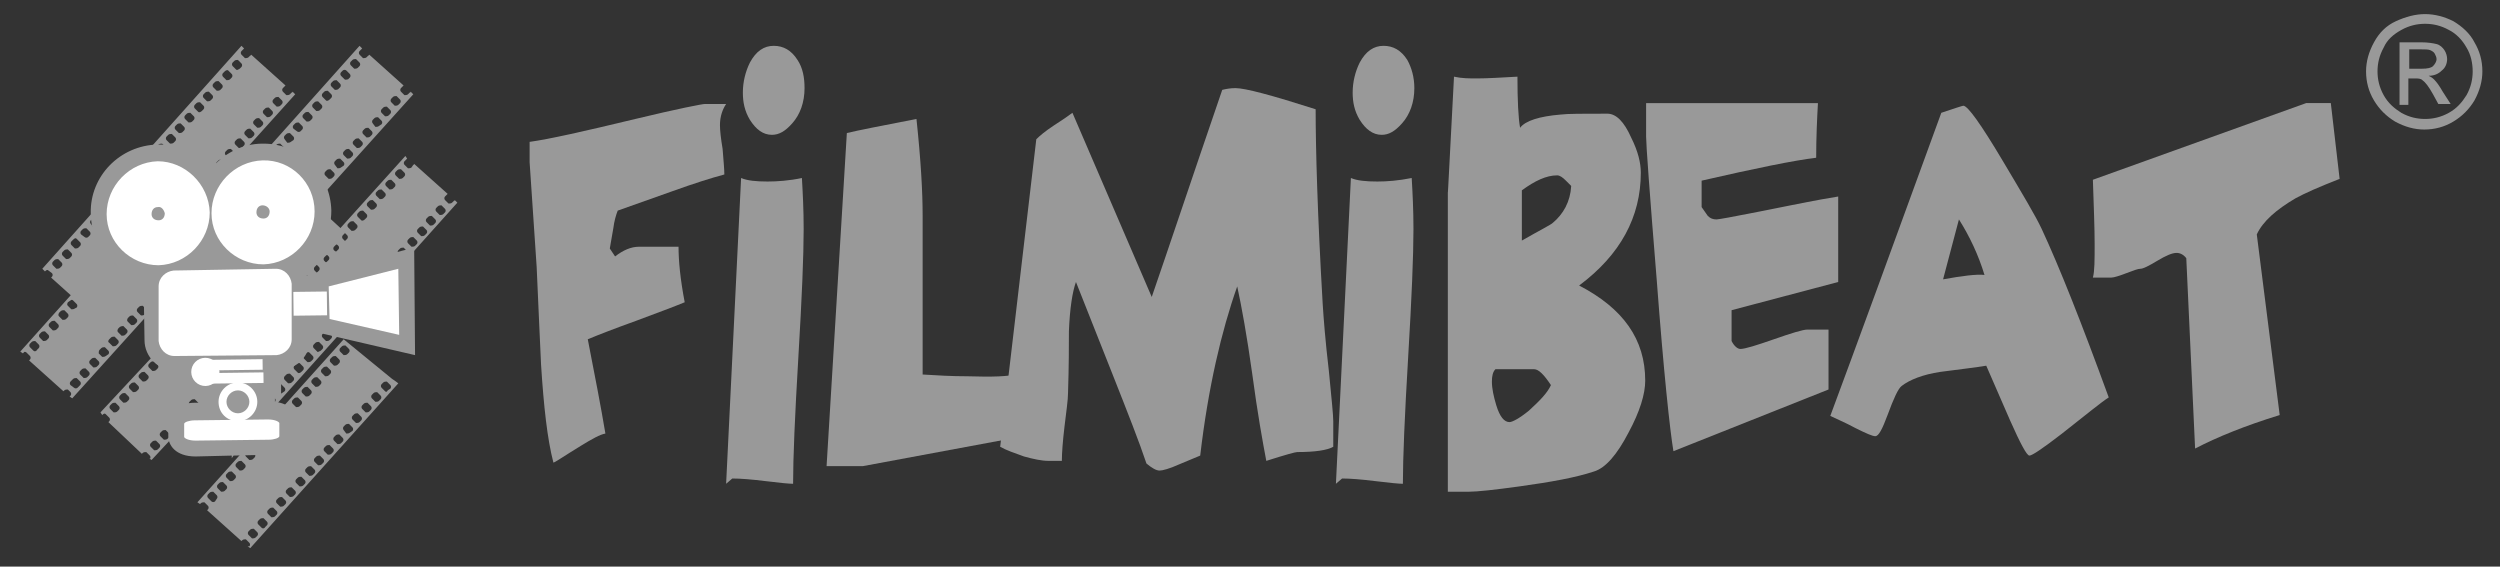 <?xml version="1.0" encoding="utf-8"?>
<!-- Generator: Adobe Illustrator 19.2.1, SVG Export Plug-In . SVG Version: 6.00 Build 0)  -->
<svg version="1.1" id="Layer_1" xmlns="http://www.w3.org/2000/svg" xmlns:xlink="http://www.w3.org/1999/xlink" x="0px" y="0px"
	 viewBox="0 0 283.7 64.3" style="enable-background:new 0 0 283.7 64.3;" preserveAspectRatio="xMinYMid meet" xml:space="preserve">
<rect x="0" y="0" width="283.7" height="64.3" fill="#333333" stroke="none"/>
<style type="text/css">
	.st0{fill:#999999;}
	.st1{fill:#FFFFFF;}
</style>
<path class="st0" d="M23.6,43.1L23.6,43.1c0.2-0.2,0.3-0.2,0.4-0.1l0.4,0.4c0.1,0.1,0.1,0.3,0,0.4l-0.1,0.1l3.9,3.5l0.1-0.1
	c0.1-0.1,0.3-0.1,0.4-0.1l0.4,0.4c0.1,0.1,0.1,0.3,0,0.4L29,48l0.3,0.2L51.9,23l-0.3-0.3c0,0,0,0.1-0.1,0.1l-0.2,0.2
	c-0.1,0.1-0.3,0.1-0.4,0.1l-0.4-0.4c-0.1-0.1-0.1-0.3,0-0.4l0.2-0.2c0,0,0.1-0.1,0.1-0.1L47,18.6c0,0,0,0.1-0.1,0.1L46.7,19
	c-0.1,0.1-0.3,0.1-0.4,0.1l-0.4-0.4c-0.1-0.1-0.1-0.3,0-0.4l0.2-0.2c0,0,0.1-0.1,0.1-0.1L46,17.7L23.3,42.9L23.6,43.1z M44.9,19.9
	c-0.1-0.1-0.1-0.3,0-0.4l0.2-0.2c0.1-0.1,0.3-0.1,0.4-0.1l0.4,0.4c0.1,0.1,0.1,0.3,0,0.4l-0.2,0.2c-0.1,0.1-0.3,0.1-0.4,0.1
	L44.9,19.9z M49.5,24c-0.1-0.1-0.1-0.3,0-0.4l0.2-0.2c0.1-0.1,0.3-0.1,0.4-0.1l0.4,0.4c0.1,0.1,0.1,0.3,0,0.4l-0.2,0.2
	c-0.1,0.1-0.3,0.1-0.4,0.1L49.5,24z M43.8,21.1c-0.1-0.1-0.1-0.3,0-0.4l0.2-0.2c0.1-0.1,0.3-0.1,0.4-0.1l0.4,0.4
	c0.1,0.1,0.1,0.3,0,0.4l-0.2,0.2c-0.1,0.1-0.3,0.1-0.4,0.1L43.8,21.1z M48.4,25.2c-0.1-0.1-0.1-0.3,0-0.4l0.2-0.2
	c0.1-0.1,0.3-0.1,0.4-0.1l0.4,0.4c0.1,0.1,0.1,0.3,0,0.4l-0.2,0.2c-0.1,0.1-0.3,0.1-0.4,0.1L48.4,25.2z M42.7,22.2
	c-0.1-0.1-0.1-0.3,0-0.4l0.2-0.2c0.1-0.1,0.3-0.1,0.4-0.1l0.4,0.4c0.1,0.1,0.1,0.3,0,0.4l-0.2,0.2c-0.1,0.1-0.3,0.1-0.4,0.1
	L42.7,22.2z M47.4,26.4c-0.1-0.1-0.1-0.3,0-0.4l0.2-0.2c0.1-0.1,0.3-0.1,0.4-0.1l0.4,0.4c0.1,0.1,0.1,0.3,0,0.4l-0.2,0.2
	c-0.1,0.1-0.3,0.1-0.4,0.1L47.4,26.4z M41.7,23.4c-0.1-0.1-0.1-0.3,0-0.4l0.2-0.2c0.1-0.1,0.3-0.1,0.4-0.1l0.4,0.4
	c0.1,0.1,0.1,0.3,0,0.4l-0.2,0.2c-0.1,0.1-0.3,0.1-0.4,0.1L41.7,23.4z M46.3,27.6c-0.1-0.1-0.1-0.3,0-0.4l0.2-0.2
	c0.1-0.1,0.3-0.1,0.4-0.1l0.4,0.4c0.1,0.1,0.1,0.3,0,0.4l-0.2,0.2c-0.1,0.1-0.3,0.1-0.4,0.1L46.3,27.6z M40.6,24.6
	c-0.1-0.1-0.1-0.3,0-0.4l0.2-0.2c0.1-0.1,0.3-0.1,0.4-0.1l0.4,0.4c0.1,0.1,0.1,0.3,0,0.4l-0.2,0.2c-0.1,0.1-0.3,0.2-0.4,0.1
	L40.6,24.6z M45.2,28.8c-0.1-0.1-0.1-0.3,0-0.4l0.2-0.2c0.1-0.1,0.3-0.1,0.4-0.1l0.4,0.4c0.1,0.1,0.1,0.3,0,0.4L46,29.1
	c-0.1,0.1-0.3,0.1-0.4,0.1L45.2,28.8z M39.5,25.8c-0.1-0.1-0.1-0.3,0-0.4l0.2-0.2c0.1-0.1,0.3-0.1,0.4-0.1l0.4,0.4
	c0.1,0.1,0.1,0.3,0,0.4l-0.2,0.2c-0.1,0.1-0.3,0.1-0.4,0.1L39.5,25.8z M44.1,30c-0.1-0.1-0.1-0.3,0-0.4l0.2-0.2
	c0.1-0.1,0.3-0.1,0.4-0.1l0.4,0.4c0.1,0.1,0.1,0.3,0,0.4l-0.2,0.2c-0.1,0.1-0.3,0.1-0.4,0.1L44.1,30z M38.4,27
	c-0.1-0.1-0.1-0.3,0-0.4l0.2-0.2c0.1-0.1,0.3-0.1,0.4-0.1l0.4,0.4c0.1,0.1,0.1,0.3,0,0.4l-0.2,0.2c-0.1,0.1-0.3,0.1-0.4,0.1L38.4,27
	z M43.1,31.2c-0.1-0.1-0.1-0.3,0-0.4l0.2-0.2c0.1-0.1,0.3-0.1,0.4-0.1l0.4,0.4c0.1,0.1,0.1,0.3,0,0.4l-0.2,0.2
	c-0.1,0.1-0.3,0.1-0.4,0.1L43.1,31.2z M37.4,28.2c-0.1-0.1-0.1-0.3,0-0.4l0.2-0.2c0.1-0.1,0.3-0.1,0.4-0.1l0.4,0.4
	c0.1,0.1,0.1,0.3,0,0.4l-0.2,0.2c-0.1,0.1-0.3,0.1-0.4,0.1L37.4,28.2z M42,32.4c-0.1-0.1-0.1-0.3,0-0.4l0.2-0.2
	c0.1-0.1,0.3-0.1,0.4-0.1l0.4,0.4c0.1,0.1,0.1,0.3,0,0.4l-0.2,0.2c-0.1,0.1-0.3,0.1-0.4,0.1L42,32.4z M36.3,29.4
	c-0.1-0.1-0.1-0.3,0-0.4l0.2-0.2c0.1-0.1,0.3-0.1,0.4-0.1l0.4,0.4c0.1,0.1,0.1,0.3,0,0.4l-0.2,0.2c-0.1,0.1-0.3,0.1-0.4,0.1
	L36.3,29.4z M40.9,33.6c-0.1-0.1-0.1-0.3,0-0.4l0.2-0.2c0.1-0.1,0.3-0.1,0.4-0.1l0.4,0.4c0.1,0.1,0.1,0.3,0,0.4l-0.2,0.2
	c-0.1,0.1-0.3,0.1-0.4,0.1L40.9,33.6z M35.2,30.6c-0.1-0.1-0.1-0.3,0-0.4l0.2-0.2c0.1-0.1,0.3-0.1,0.4-0.1l0.4,0.4
	c0.1,0.1,0.1,0.3,0,0.4L36,30.9c-0.1,0.1-0.3,0.1-0.4,0.1L35.2,30.6z M39.8,34.8c-0.1-0.1-0.1-0.3,0-0.4l0.2-0.2
	c0.1-0.1,0.3-0.1,0.4-0.1l0.4,0.4c0.1,0.1,0.1,0.3,0,0.4l-0.2,0.2c-0.1,0.1-0.3,0.1-0.4,0.1L39.8,34.8z M34.1,31.8
	c-0.1-0.1-0.1-0.3,0-0.4l0.2-0.2c0.1-0.1,0.3-0.1,0.4-0.1l0.4,0.4c0.1,0.1,0.1,0.3,0,0.4l-0.2,0.2c-0.1,0.1-0.3,0.1-0.4,0.1
	L34.1,31.8z M38.8,35.9c-0.1-0.1-0.1-0.3,0-0.4l0.2-0.2c0.1-0.1,0.3-0.1,0.4-0.1l0.4,0.4c0.1,0.1,0.1,0.3,0,0.4l-0.2,0.2
	c-0.1,0.1-0.3,0.1-0.4,0.1L38.8,35.9z M33.1,33c-0.1-0.1-0.1-0.3,0-0.4l0.2-0.2c0.1-0.1,0.3-0.1,0.4-0.1l0.4,0.4
	c0.1,0.1,0.1,0.3,0,0.4l-0.2,0.2c-0.1,0.1-0.3,0.1-0.4,0.1L33.1,33z M37.7,37.1c-0.1-0.1-0.1-0.3,0-0.4l0.2-0.2
	c0.1-0.1,0.3-0.1,0.4-0.1l0.4,0.4c0.1,0.1,0.1,0.3,0,0.4l-0.2,0.2c-0.1,0.1-0.3,0.1-0.4,0.1L37.7,37.1z M32,34.2
	c-0.1-0.1-0.1-0.3,0-0.4l0.2-0.2c0.1-0.1,0.3-0.1,0.4-0.1l0.4,0.4c0.1,0.1,0.1,0.3,0,0.4l-0.2,0.2c-0.1,0.1-0.3,0.1-0.4,0.1L32,34.2
	z M36.6,38.3c-0.1-0.1-0.1-0.3,0-0.4l0.2-0.2c0.1-0.1,0.3-0.1,0.4-0.1l0.4,0.4c0.1,0.1,0.1,0.3,0,0.4l-0.2,0.2
	c-0.1,0.1-0.3,0.1-0.4,0.1L36.6,38.3z M30.9,35.3c-0.1-0.1-0.1-0.3,0-0.4l0.2-0.2c0.1-0.1,0.3-0.1,0.4-0.1l0.4,0.4
	c0.1,0.1,0.1,0.3,0,0.4l-0.2,0.2c-0.1,0.1-0.3,0.1-0.4,0.1L30.9,35.3z M35.6,39.5c-0.1-0.1-0.1-0.3,0-0.4l0.2-0.2
	c0.1-0.1,0.3-0.1,0.4-0.1l0.4,0.4c0.1,0.1,0.1,0.3,0,0.4l-0.2,0.2C36.2,39.9,36,40,36,39.9L35.6,39.5z M29.9,36.5
	c-0.1-0.1-0.1-0.3,0-0.4l0.2-0.2c0.1-0.1,0.3-0.1,0.4-0.1l0.4,0.4c0.1,0.1,0.1,0.3,0,0.4l-0.2,0.2c-0.1,0.1-0.3,0.1-0.4,0.1
	L29.9,36.5z M34.5,40.7c-0.1-0.1-0.1-0.3,0-0.4l0.2-0.2c0.1-0.1,0.3-0.2,0.4-0.1l0.4,0.4c0.1,0.1,0.1,0.3,0,0.4L35.3,41
	c-0.1,0.1-0.3,0.1-0.4,0.1L34.5,40.7z M28.8,37.7c-0.1-0.1-0.1-0.3,0-0.4l0.2-0.2c0.1-0.1,0.3-0.1,0.4-0.1l0.4,0.4
	c0.1,0.1,0.1,0.3,0,0.4L29.6,38c-0.1,0.1-0.3,0.1-0.4,0.1L28.8,37.7z M33.4,41.9c-0.1-0.1-0.1-0.3,0-0.4l0.2-0.2
	c0.1-0.1,0.3-0.1,0.4-0.1l0.4,0.4c0.1,0.1,0.1,0.3,0,0.4l-0.2,0.2c-0.1,0.1-0.3,0.2-0.4,0.1L33.4,41.9z M27.7,38.9
	c-0.1-0.1-0.1-0.3,0-0.4l0.2-0.2c0.1-0.1,0.3-0.1,0.4-0.1l0.4,0.4c0.1,0.1,0.1,0.3,0,0.4l-0.2,0.2c-0.1,0.1-0.3,0.1-0.4,0.1
	L27.7,38.9z M32.3,43.1c-0.1-0.1-0.1-0.3,0-0.4l0.2-0.2c0.1-0.1,0.3-0.1,0.4-0.1l0.4,0.4c0.1,0.1,0.1,0.3,0,0.4l-0.2,0.2
	c-0.1,0.1-0.3,0.1-0.4,0.1L32.3,43.1z M26.6,40.1c-0.1-0.1-0.1-0.3,0-0.4l0.2-0.2c0.1-0.1,0.3-0.1,0.4-0.1l0.4,0.4
	c0.1,0.1,0.1,0.3,0,0.4l-0.2,0.2c-0.1,0.1-0.3,0.1-0.4,0.1L26.6,40.1z M31.3,44.3c-0.1-0.1-0.1-0.3,0-0.4l0.2-0.2
	c0.1-0.1,0.3-0.1,0.4-0.1l0.4,0.4c0.1,0.1,0.1,0.3,0,0.4L32,44.6c-0.1,0.1-0.3,0.1-0.4,0.1L31.3,44.3z M25.6,41.3
	c-0.1-0.1-0.1-0.3,0-0.4l0.2-0.2c0.1-0.1,0.3-0.1,0.4-0.1l0.4,0.4c0.1,0.1,0.1,0.3,0,0.4l-0.2,0.2c-0.1,0.1-0.3,0.1-0.4,0.1
	L25.6,41.3z M30.2,45.5c-0.1-0.1-0.1-0.3,0-0.4l0.2-0.2c0.1-0.1,0.3-0.1,0.4-0.1l0.4,0.4c0.1,0.1,0.1,0.3,0,0.4L31,45.8
	c-0.1,0.1-0.3,0.1-0.4,0.1L30.2,45.5z M24.5,42.5c-0.1-0.1-0.1-0.3,0-0.4l0.2-0.2c0.1-0.1,0.3-0.1,0.4-0.1l0.4,0.4
	c0.1,0.1,0.1,0.3,0,0.4l-0.2,0.2c-0.1,0.1-0.3,0.1-0.4,0.1L24.5,42.5z M29.1,46.7c-0.1-0.1-0.1-0.3,0-0.4l0.2-0.2
	c0.1-0.1,0.3-0.1,0.4-0.1l0.4,0.4c0.1,0.1,0.1,0.3,0,0.4L29.9,47c-0.1,0.1-0.3,0.1-0.4,0.1L29.1,46.7z"/>
<path class="st0" d="M5.1,30.8L5.1,30.8c0.2-0.2,0.3-0.2,0.4-0.1L5.9,31c0.1,0.1,0.1,0.3,0,0.4l-0.1,0.1L9.7,35l0.1-0.1
	c0.1-0.1,0.3-0.1,0.4-0.1l0.4,0.4c0.1,0.1,0.1,0.3,0,0.4l-0.1,0.1l0.3,0.2l22.7-25.2l-0.3-0.3c0,0,0,0.1-0.1,0.1l-0.2,0.2
	c-0.1,0.1-0.3,0.1-0.4,0.1l-0.4-0.4c-0.1-0.1-0.1-0.3,0-0.4l0.2-0.2c0,0,0.1-0.1,0.1-0.1l-3.9-3.5c0,0,0,0.1-0.1,0.1l-0.2,0.2
	c-0.1,0.1-0.3,0.1-0.4,0.1l-0.4-0.4c-0.1-0.1-0.1-0.3,0-0.4l0.2-0.2c0,0,0.1-0.1,0.1-0.1l-0.3-0.3L4.8,30.5L5.1,30.8z M26.4,7.5
	c-0.1-0.1-0.1-0.3,0-0.4l0.2-0.2c0.1-0.1,0.3-0.1,0.4-0.1l0.4,0.4c0.1,0.1,0.1,0.3,0,0.4l-0.2,0.2C27,7.9,26.9,8,26.8,7.9L26.4,7.5z
	 M31,11.7c-0.1-0.1-0.1-0.3,0-0.4l0.2-0.2c0.1-0.1,0.3-0.1,0.4-0.1l0.4,0.4c0.1,0.1,0.1,0.3,0,0.4L31.8,12c-0.1,0.1-0.3,0.1-0.4,0.1
	L31,11.7z M25.3,8.7c-0.1-0.1-0.1-0.3,0-0.4l0.2-0.2C25.6,8,25.8,7.9,25.9,8l0.4,0.4c0.1,0.1,0.1,0.3,0,0.4L26.1,9
	c-0.1,0.1-0.3,0.1-0.4,0.1L25.3,8.7z M29.9,12.9c-0.1-0.1-0.1-0.3,0-0.4l0.2-0.2c0.1-0.1,0.3-0.1,0.4-0.1l0.4,0.4
	c0.1,0.1,0.1,0.3,0,0.4l-0.2,0.2c-0.1,0.1-0.3,0.1-0.4,0.1L29.9,12.9z M24.2,9.9c-0.1-0.1-0.1-0.3,0-0.4l0.2-0.2
	c0.1-0.1,0.3-0.1,0.4-0.1l0.4,0.4c0.1,0.1,0.1,0.3,0,0.4L25,10.2c-0.1,0.1-0.3,0.1-0.4,0.1L24.2,9.9z M28.8,14.1
	c-0.1-0.1-0.1-0.3,0-0.4l0.2-0.2c0.1-0.1,0.3-0.1,0.4-0.1l0.4,0.4c0.1,0.1,0.1,0.3,0,0.4l-0.2,0.2c-0.1,0.1-0.3,0.1-0.4,0.1
	L28.8,14.1z M23.1,11.1c-0.1-0.1-0.1-0.3,0-0.4l0.2-0.2c0.1-0.1,0.3-0.1,0.4-0.1l0.4,0.4c0.1,0.1,0.1,0.3,0,0.4l-0.2,0.2
	c-0.1,0.1-0.3,0.1-0.4,0.1L23.1,11.1z M27.8,15.3c-0.1-0.1-0.1-0.3,0-0.4l0.2-0.2c0.1-0.1,0.3-0.1,0.4-0.1l0.4,0.4
	c0.1,0.1,0.1,0.3,0,0.4l-0.2,0.2c-0.1,0.1-0.3,0.1-0.4,0.1L27.8,15.3z M22.1,12.3c-0.1-0.1-0.1-0.3,0-0.4l0.2-0.2
	c0.1-0.1,0.3-0.1,0.4-0.1l0.4,0.4c0.1,0.1,0.1,0.3,0,0.4l-0.2,0.2c-0.1,0.1-0.3,0.2-0.4,0.1L22.1,12.3z M26.7,16.4
	c-0.1-0.1-0.1-0.3,0-0.4l0.2-0.2c0.1-0.1,0.3-0.1,0.4-0.1l0.4,0.4c0.1,0.1,0.1,0.3,0,0.4l-0.2,0.2c-0.1,0.1-0.3,0.1-0.4,0.1
	L26.7,16.4z M21,13.5c-0.1-0.1-0.1-0.3,0-0.4l0.2-0.2c0.1-0.1,0.3-0.1,0.4-0.1l0.4,0.4c0.1,0.1,0.1,0.3,0,0.4l-0.2,0.2
	c-0.1,0.1-0.3,0.1-0.4,0.1L21,13.5z M25.6,17.6c-0.1-0.1-0.1-0.3,0-0.4l0.2-0.2c0.1-0.1,0.3-0.1,0.4-0.1l0.4,0.4
	c0.1,0.1,0.1,0.3,0,0.4l-0.2,0.2c-0.1,0.1-0.3,0.1-0.4,0.1L25.6,17.6z M19.9,14.7c-0.1-0.1-0.1-0.3,0-0.4l0.2-0.2
	c0.1-0.1,0.3-0.1,0.4-0.1l0.4,0.4c0.1,0.1,0.1,0.3,0,0.4L20.7,15c-0.1,0.1-0.3,0.1-0.4,0.1L19.9,14.7z M24.6,18.8
	c-0.1-0.1-0.1-0.3,0-0.4l0.2-0.2c0.1-0.1,0.3-0.1,0.4-0.1l0.4,0.4c0.1,0.1,0.1,0.3,0,0.4l-0.2,0.2c-0.1,0.1-0.3,0.1-0.4,0.1
	L24.6,18.8z M18.9,15.9c-0.1-0.1-0.1-0.3,0-0.4l0.2-0.2c0.1-0.1,0.3-0.1,0.4-0.1l0.4,0.4c0.1,0.1,0.1,0.3,0,0.4l-0.2,0.2
	c-0.1,0.1-0.3,0.1-0.4,0.1L18.9,15.9z M23.5,20c-0.1-0.1-0.1-0.3,0-0.4l0.2-0.2c0.1-0.1,0.3-0.1,0.4-0.1l0.4,0.4
	c0.1,0.1,0.1,0.3,0,0.4l-0.2,0.2c-0.1,0.1-0.3,0.1-0.4,0.1L23.5,20z M17.8,17c-0.1-0.1-0.1-0.3,0-0.4l0.2-0.2
	c0.1-0.1,0.3-0.1,0.4-0.1l0.4,0.4c0.1,0.1,0.1,0.3,0,0.4l-0.2,0.2c-0.1,0.1-0.3,0.1-0.4,0.1L17.8,17z M22.4,21.2
	c-0.1-0.1-0.1-0.3,0-0.4l0.2-0.2c0.1-0.1,0.3-0.1,0.4-0.1l0.4,0.4c0.1,0.1,0.1,0.3,0,0.4l-0.2,0.2c-0.1,0.1-0.3,0.1-0.4,0.1
	L22.4,21.2z M16.7,18.2c-0.1-0.1-0.1-0.3,0-0.4l0.2-0.2c0.1-0.1,0.3-0.1,0.4-0.1l0.4,0.4c0.1,0.1,0.1,0.3,0,0.4l-0.2,0.2
	c-0.1,0.1-0.3,0.1-0.4,0.1L16.7,18.2z M21.3,22.4c-0.1-0.1-0.1-0.3,0-0.4l0.2-0.2c0.1-0.1,0.3-0.1,0.4-0.1l0.4,0.4
	c0.1,0.1,0.1,0.3,0,0.4l-0.2,0.2c-0.1,0.1-0.3,0.1-0.4,0.1L21.3,22.4z M15.6,19.4c-0.1-0.1-0.1-0.3,0-0.4l0.2-0.2
	c0.1-0.1,0.3-0.1,0.4-0.1l0.4,0.4c0.1,0.1,0.1,0.3,0,0.4l-0.2,0.2c-0.1,0.1-0.3,0.1-0.4,0.1L15.6,19.4z M20.3,23.6
	c-0.1-0.1-0.1-0.3,0-0.4l0.2-0.2c0.1-0.1,0.3-0.1,0.4-0.1l0.4,0.4c0.1,0.1,0.1,0.3,0,0.4L21,23.9c-0.1,0.1-0.3,0.1-0.4,0.1
	L20.3,23.6z M14.6,20.6c-0.1-0.1-0.1-0.3,0-0.4l0.2-0.2c0.1-0.1,0.3-0.1,0.4-0.1l0.4,0.4c0.1,0.1,0.1,0.3,0,0.4l-0.2,0.2
	C15.2,21,15.1,21.1,15,21L14.6,20.6z M19.2,24.8c-0.1-0.1-0.1-0.3,0-0.4l0.2-0.2c0.1-0.1,0.3-0.1,0.4-0.1l0.4,0.4
	c0.1,0.1,0.1,0.3,0,0.4L20,25.1c-0.1,0.1-0.3,0.1-0.4,0.1L19.2,24.8z M13.5,21.8c-0.1-0.1-0.1-0.3,0-0.4l0.2-0.2
	c0.1-0.1,0.3-0.1,0.4-0.1l0.4,0.4c0.1,0.1,0.1,0.3,0,0.4l-0.2,0.2c-0.1,0.1-0.3,0.1-0.4,0.1L13.5,21.8z M18.1,26
	c-0.1-0.1-0.1-0.3,0-0.4l0.2-0.2c0.1-0.1,0.3-0.1,0.4-0.1l0.4,0.4c0.1,0.1,0.1,0.3,0,0.4l-0.2,0.2c-0.1,0.1-0.3,0.1-0.4,0.1L18.1,26
	z M12.4,23c-0.1-0.1-0.1-0.3,0-0.4l0.2-0.2c0.1-0.1,0.3-0.1,0.4-0.1l0.4,0.4c0.1,0.1,0.1,0.3,0,0.4l-0.2,0.2
	c-0.1,0.1-0.3,0.1-0.4,0.1L12.4,23z M17.1,27.2c-0.1-0.1-0.1-0.3,0-0.4l0.2-0.2c0.1-0.1,0.3-0.1,0.4-0.1l0.4,0.4
	c0.1,0.1,0.1,0.3,0,0.4l-0.2,0.2c-0.1,0.1-0.3,0.1-0.4,0.1L17.1,27.2z M11.3,24.2c-0.1-0.1-0.1-0.3,0-0.4l0.2-0.2
	c0.1-0.1,0.3-0.1,0.4-0.1l0.4,0.4c0.1,0.1,0.1,0.3,0,0.4l-0.2,0.2c-0.1,0.1-0.3,0.1-0.4,0.1L11.3,24.2z M16,28.4
	c-0.1-0.1-0.1-0.3,0-0.4l0.2-0.2c0.1-0.1,0.3-0.1,0.4-0.1L17,28c0.1,0.1,0.1,0.3,0,0.4l-0.2,0.2c-0.1,0.1-0.3,0.1-0.4,0.1L16,28.4z
	 M10.3,25.4c-0.1-0.1-0.1-0.3,0-0.4l0.2-0.2c0.1-0.1,0.3-0.1,0.4-0.1l0.4,0.4c0.1,0.1,0.1,0.3,0,0.4L11,25.7
	c-0.1,0.1-0.3,0.1-0.4,0.1L10.3,25.4z M14.9,29.5c-0.1-0.1-0.1-0.3,0-0.4l0.2-0.2c0.1-0.1,0.3-0.1,0.4-0.1l0.4,0.4
	c0.1,0.1,0.1,0.3,0,0.4l-0.2,0.2c-0.1,0.1-0.3,0.1-0.4,0.1L14.9,29.5z M9.2,26.6c-0.1-0.1-0.1-0.3,0-0.4L9.4,26
	c0.1-0.1,0.3-0.1,0.4-0.1l0.4,0.4c0.1,0.1,0.1,0.3,0,0.4L10,26.9C9.9,27,9.7,27,9.6,26.9L9.2,26.6z M13.8,30.7
	c-0.1-0.1-0.1-0.3,0-0.4l0.2-0.2c0.1-0.1,0.3-0.1,0.4-0.1l0.4,0.4c0.1,0.1,0.1,0.3,0,0.4L14.6,31c-0.1,0.1-0.3,0.1-0.4,0.1
	L13.8,30.7z M8.1,27.8c-0.1-0.1-0.1-0.3,0-0.4l0.2-0.2C8.5,27,8.6,27,8.7,27.1l0.4,0.4c0.1,0.1,0.1,0.3,0,0.4l-0.2,0.2
	c-0.1,0.1-0.3,0.1-0.4,0.1L8.1,27.8z M12.8,31.9c-0.1-0.1-0.1-0.3,0-0.4l0.2-0.2c0.1-0.1,0.3-0.1,0.4-0.1l0.4,0.4
	c0.1,0.1,0.1,0.3,0,0.4l-0.2,0.2c-0.1,0.1-0.3,0.1-0.4,0.1L12.8,31.9z M7.1,29c-0.1-0.1-0.1-0.3,0-0.4l0.2-0.2
	c0.1-0.1,0.3-0.1,0.4-0.1l0.4,0.4c0.1,0.1,0.1,0.3,0,0.4l-0.2,0.2c-0.1,0.1-0.3,0.1-0.4,0.1L7.1,29z M11.7,33.1
	c-0.1-0.1-0.1-0.3,0-0.4l0.2-0.2c0.1-0.1,0.3-0.1,0.4-0.1l0.4,0.4c0.1,0.1,0.1,0.3,0,0.4l-0.2,0.2c-0.1,0.1-0.3,0.1-0.4,0.1
	L11.7,33.1z M6,30.1c-0.1-0.1-0.1-0.3,0-0.4l0.2-0.2c0.1-0.1,0.3-0.1,0.4-0.1L7,29.8c0.1,0.1,0.1,0.3,0,0.4l-0.2,0.2
	c-0.1,0.1-0.3,0.1-0.4,0.1L6,30.1z M10.6,34.3c-0.1-0.1-0.1-0.3,0-0.4l0.2-0.2c0.1-0.1,0.3-0.1,0.4-0.1l0.4,0.4
	c0.1,0.1,0.1,0.3,0,0.4l-0.2,0.2c-0.1,0.1-0.3,0.1-0.4,0.1L10.6,34.3z"/>
<path class="st0" d="M44.8,43.2C44.8,43.2,44.7,43.2,44.8,43.2L44.5,43L39,38.5L22.4,57l0.3,0.2l0.1-0.1c0.1-0.1,0.3-0.1,0.4-0.1
	l0.4,0.4c0.1,0.1,0.1,0.3,0,0.4l-0.1,0.1l3.9,3.5l0.1-0.1c0.1-0.1,0.3-0.1,0.4-0.1l0.4,0.4c0.1,0.1,0.1,0.3,0,0.4L28.1,62l0.3,0.2
	l16.8-18.7L44.8,43.2z M24.4,56.9C24.3,57,24.1,57,24,56.9l-0.4-0.4c-0.1-0.1-0.1-0.3,0-0.4l0.2-0.2c0.1-0.1,0.3-0.1,0.4-0.1
	l0.4,0.4c0.1,0.1,0.1,0.3,0,0.4L24.4,56.9z M25.5,55.7c-0.1,0.1-0.3,0.1-0.4,0.1l-0.4-0.4c-0.1-0.1-0.1-0.3,0-0.4l0.2-0.2
	c0.1-0.1,0.3-0.1,0.4-0.1l0.4,0.4c0.1,0.1,0.1,0.3,0,0.4L25.5,55.7z M26.5,54.5c-0.1,0.1-0.3,0.1-0.4,0.1l-0.4-0.4
	c-0.1-0.1-0.1-0.3,0-0.4l0.2-0.2c0.1-0.1,0.3-0.1,0.4-0.1l0.4,0.4c0.1,0.1,0.1,0.3,0,0.4L26.5,54.5z M27.6,53.3
	c-0.1,0.1-0.3,0.1-0.4,0.1L26.8,53c-0.1-0.1-0.1-0.3,0-0.4l0.2-0.2c0.1-0.1,0.3-0.1,0.4-0.1l0.4,0.4c0.1,0.1,0.1,0.3,0,0.4
	L27.6,53.3z M28.7,52.1c-0.1,0.1-0.3,0.1-0.4,0.1l-0.4-0.4c-0.1-0.1-0.1-0.3,0-0.4l0.2-0.2c0.1-0.1,0.3-0.1,0.4-0.1l0.4,0.4
	c0.1,0.1,0.1,0.3,0,0.4L28.7,52.1z M29.8,50.9C29.6,51,29.5,51,29.4,51L29,50.6c-0.1-0.1-0.1-0.3,0-0.4l0.2-0.2
	c0.1-0.1,0.3-0.1,0.4-0.1l0.4,0.4c0.1,0.1,0.1,0.3,0,0.4L29.8,50.9z M30.8,49.7c-0.1,0.1-0.3,0.2-0.4,0.1l-0.4-0.4
	c-0.1-0.1-0.1-0.3,0-0.4l0.2-0.2c0.1-0.1,0.3-0.1,0.4-0.1l0.4,0.4c0.1,0.1,0.1,0.3,0,0.4L30.8,49.7z M31.9,48.5
	c-0.1,0.1-0.3,0.1-0.4,0.1l-0.4-0.4c-0.1-0.1-0.1-0.3,0-0.4l0.2-0.2c0.1-0.1,0.3-0.1,0.4-0.1l0.4,0.4c0.1,0.1,0.1,0.3,0,0.4
	L31.9,48.5z M33,47.3c-0.1,0.1-0.3,0.1-0.4,0.1L32.2,47c-0.1-0.1-0.1-0.3,0-0.4l0.2-0.2c0.1-0.1,0.3-0.1,0.4-0.1l0.4,0.4
	c0.1,0.1,0.1,0.3,0,0.4L33,47.3z M34,46.1c-0.1,0.1-0.3,0.1-0.4,0.1l-0.4-0.4c-0.1-0.1-0.1-0.3,0-0.4l0.2-0.2
	c0.1-0.1,0.3-0.1,0.4-0.1l0.4,0.4c0.1,0.1,0.1,0.3,0,0.4L34,46.1z M35.1,44.9c-0.1,0.1-0.3,0.1-0.4,0.1l-0.4-0.4
	c-0.1-0.1-0.1-0.3,0-0.4l0.2-0.2c0.1-0.1,0.3-0.1,0.4-0.1l0.4,0.4c0.1,0.1,0.1,0.3,0,0.4L35.1,44.9z M36.2,43.8
	c-0.1,0.1-0.3,0.1-0.4,0.1l-0.4-0.4c-0.1-0.1-0.1-0.3,0-0.4l0.2-0.2c0.1-0.1,0.3-0.1,0.4-0.1l0.4,0.4c0.1,0.1,0.1,0.3,0,0.4
	L36.2,43.8z M37.3,42.6c-0.1,0.1-0.3,0.1-0.4,0.1l-0.4-0.4c-0.1-0.1-0.1-0.3,0-0.4l0.2-0.2c0.1-0.1,0.3-0.1,0.4-0.1l0.4,0.4
	c0.1,0.1,0.1,0.3,0,0.4L37.3,42.6z M38.3,41.4c-0.1,0.1-0.3,0.1-0.4,0.1l-0.4-0.4c-0.1-0.1-0.1-0.3,0-0.4l0.2-0.2
	c0.1-0.1,0.3-0.1,0.4-0.1l0.4,0.4c0.1,0.1,0.1,0.3,0,0.4L38.3,41.4z M39.4,40.2c-0.1,0.1-0.3,0.1-0.4,0.1l-0.4-0.4
	c-0.1-0.1-0.1-0.3,0-0.4l0.2-0.2c0.1-0.1,0.3-0.1,0.4-0.1l0.4,0.4c0.1,0.1,0.1,0.3,0,0.4L39.4,40.2z M29,61
	c-0.1,0.1-0.3,0.1-0.4,0.1l-0.4-0.4c-0.1-0.1-0.1-0.3,0-0.4l0.2-0.2c0.1-0.1,0.3-0.1,0.4-0.1l0.4,0.4c0.1,0.1,0.1,0.3,0,0.4L29,61z
	 M30.1,59.8C30,60,29.8,60,29.7,59.9l-0.4-0.4c-0.1-0.1-0.1-0.3,0-0.4l0.2-0.2c0.1-0.1,0.3-0.1,0.4-0.1l0.4,0.4
	c0.1,0.1,0.1,0.3,0,0.4L30.1,59.8z M31.2,58.6c-0.1,0.1-0.3,0.1-0.4,0.1l-0.4-0.4c-0.1-0.1-0.1-0.3,0-0.4l0.2-0.2
	c0.1-0.1,0.3-0.1,0.4-0.1l0.4,0.4c0.1,0.1,0.1,0.3,0,0.4L31.2,58.6z M32.2,57.4c-0.1,0.1-0.3,0.1-0.4,0.1l-0.4-0.4
	c-0.1-0.1-0.1-0.3,0-0.4l0.2-0.2c0.1-0.1,0.3-0.1,0.4-0.1l0.4,0.4c0.1,0.1,0.1,0.3,0,0.4L32.2,57.4z M33.3,56.3
	c-0.1,0.1-0.3,0.1-0.4,0.1L32.5,56c-0.1-0.1-0.1-0.3,0-0.4l0.2-0.2c0.1-0.1,0.3-0.1,0.4-0.1l0.4,0.4c0.1,0.1,0.1,0.3,0,0.4
	L33.3,56.3z M34.4,55.1c-0.1,0.1-0.3,0.1-0.4,0.1l-0.4-0.4c-0.1-0.1-0.1-0.3,0-0.4l0.2-0.2c0.1-0.1,0.3-0.1,0.4-0.1l0.4,0.4
	c0.1,0.1,0.1,0.3,0,0.4L34.4,55.1z M35.5,53.9c-0.1,0.1-0.3,0.1-0.4,0.1l-0.4-0.4c-0.1-0.1-0.1-0.3,0-0.4l0.2-0.2
	c0.1-0.1,0.3-0.1,0.4-0.1l0.4,0.4c0.1,0.1,0.1,0.3,0,0.4L35.5,53.9z M36.5,52.7c-0.1,0.1-0.3,0.1-0.4,0.1l-0.4-0.4
	c-0.1-0.1-0.1-0.3,0-0.4l0.2-0.2c0.1-0.1,0.3-0.1,0.4-0.1l0.4,0.4c0.1,0.1,0.1,0.3,0,0.4L36.5,52.7z M37.6,51.5
	c-0.1,0.1-0.3,0.1-0.4,0.1l-0.4-0.4c-0.1-0.1-0.1-0.3,0-0.4l0.2-0.2c0.1-0.1,0.3-0.1,0.4-0.1l0.4,0.4c0.1,0.1,0.1,0.3,0,0.4
	L37.6,51.5z M38.7,50.3c-0.1,0.1-0.3,0.1-0.4,0.1L37.9,50c-0.1-0.1-0.1-0.3,0-0.4l0.2-0.2c0.1-0.1,0.3-0.1,0.4-0.1l0.4,0.4
	c0.1,0.1,0.1,0.3,0,0.4L38.7,50.3z M39.7,49.1c-0.1,0.1-0.3,0.1-0.4,0.1L39,48.8c-0.1-0.1-0.1-0.3,0-0.4l0.2-0.2
	c0.1-0.1,0.3-0.1,0.4-0.1l0.4,0.4c0.1,0.1,0.1,0.3,0,0.4L39.7,49.1z M40.8,47.9c-0.1,0.1-0.3,0.1-0.4,0.1L40,47.6
	c-0.1-0.1-0.1-0.3,0-0.4l0.2-0.2c0.1-0.1,0.3-0.1,0.4-0.1l0.4,0.4c0.1,0.1,0.1,0.3,0,0.4L40.8,47.9z M41.9,46.7
	c-0.1,0.1-0.3,0.1-0.4,0.1l-0.4-0.4c-0.1-0.1-0.1-0.3,0-0.4l0.2-0.2c0.1-0.1,0.3-0.1,0.4-0.1l0.4,0.4c0.1,0.1,0.1,0.3,0,0.4
	L41.9,46.7z M43,45.5c-0.1,0.1-0.3,0.1-0.4,0.1l-0.4-0.4c-0.1-0.1-0.1-0.3,0-0.4l0.2-0.2c0.1-0.1,0.3-0.1,0.4-0.1l0.4,0.4
	c0.1,0.1,0.1,0.3,0,0.4L43,45.5z M43.7,44.4l-0.4-0.4c-0.1-0.1-0.1-0.3,0-0.4l0.2-0.2c0.1-0.1,0.3-0.1,0.4-0.1l0.4,0.4
	c0.1,0.1,0.1,0.3,0,0.4L44,44.3C43.9,44.5,43.8,44.5,43.7,44.4z"/>
<path class="st0" d="M20.3,31.8L16,26.7l0,0c-0.1,0.1-0.3,0.1-0.4,0.1l-0.4-0.4c-0.1-0.1-0.1-0.3,0-0.4l0.1-0.1l-0.2-0.3L2.3,39.9
	l0.3,0.2l0.1-0.1C2.7,39.9,2.9,39.9,3,40l0.4,0.4c0.1,0.1,0.1,0.3,0,0.4l-0.1,0.1l3.9,3.5l0.1-0.1c0.1-0.1,0.3-0.1,0.4-0.1L8,44.5
	c0.1,0.1,0.1,0.3,0,0.4L7.9,45l0.3,0.2L20.3,31.8z M14.2,27.2l0.2-0.2c0.1-0.1,0.3-0.1,0.4-0.1l0.4,0.4c0.1,0.1,0.1,0.3,0,0.4
	l-0.2,0.2C14.8,28,14.7,28,14.6,28l-0.4-0.4C14.1,27.5,14.1,27.3,14.2,27.2z M13.1,28.4l0.2-0.2c0.1-0.1,0.3-0.1,0.4-0.1l0.4,0.4
	c0.1,0.1,0.1,0.3,0,0.4l-0.2,0.2c-0.1,0.1-0.3,0.1-0.4,0.1l-0.4-0.4C13,28.7,13,28.5,13.1,28.4z M12,29.6l0.2-0.2
	c0.1-0.1,0.3-0.1,0.4-0.1l0.4,0.4c0.1,0.1,0.1,0.3,0,0.4l-0.2,0.2c-0.1,0.1-0.3,0.1-0.4,0.1L12,30C11.9,29.9,11.9,29.7,12,29.6z
	 M11,30.8l0.2-0.2c0.1-0.1,0.3-0.1,0.4-0.1l0.4,0.4c0.1,0.1,0.1,0.3,0,0.4l-0.2,0.2c-0.1,0.1-0.3,0.1-0.4,0.1L11,31.2
	C10.9,31.1,10.9,30.9,11,30.8z M9.9,32l0.2-0.2c0.1-0.1,0.3-0.1,0.4-0.1l0.4,0.4c0.1,0.1,0.1,0.3,0,0.4l-0.2,0.2
	c-0.1,0.1-0.3,0.1-0.4,0.1l-0.4-0.4C9.8,32.3,9.8,32.1,9.9,32z M8.8,33.2L9,32.9c0.1-0.1,0.3-0.1,0.4-0.1l0.4,0.4
	c0.1,0.1,0.1,0.3,0,0.4l-0.2,0.2C9.5,34,9.3,34,9.2,33.9l-0.4-0.4C8.7,33.5,8.7,33.3,8.8,33.2z M7.7,34.3L8,34.1
	C8.1,34,8.2,34,8.3,34.1l0.4,0.4c0.1,0.1,0.1,0.3,0,0.4L8.5,35c-0.1,0.1-0.3,0.1-0.4,0.1l-0.4-0.4C7.6,34.6,7.6,34.5,7.7,34.3z
	 M6.7,35.5l0.2-0.2c0.1-0.1,0.3-0.1,0.4-0.1l0.4,0.4c0.1,0.1,0.1,0.3,0,0.4l-0.2,0.2c-0.1,0.1-0.3,0.1-0.4,0.1l-0.4-0.4
	C6.6,35.8,6.6,35.7,6.7,35.5z M5.6,36.7l0.2-0.2c0.1-0.1,0.3-0.1,0.4-0.1l0.4,0.4c0.1,0.1,0.1,0.3,0,0.4l-0.2,0.2
	c-0.1,0.1-0.3,0.1-0.4,0.1l-0.4-0.4C5.5,37,5.5,36.8,5.6,36.7z M4.5,37.9l0.2-0.2c0.1-0.1,0.3-0.1,0.4-0.1L5.5,38
	c0.1,0.1,0.1,0.3,0,0.4l-0.2,0.2c-0.1,0.1-0.3,0.1-0.4,0.1l-0.4-0.4C4.4,38.2,4.4,38,4.5,37.9z M3.8,39.8l-0.4-0.4
	c-0.1-0.1-0.1-0.3,0-0.4l0.2-0.2c0.1-0.1,0.3-0.1,0.4-0.1l0.4,0.4c0.1,0.1,0.1,0.3,0,0.4l-0.2,0.2C4.1,39.9,3.9,39.9,3.8,39.8z
	 M18.8,31.4l0.2-0.2c0.1-0.1,0.3-0.1,0.4-0.1l0.4,0.4c0.1,0.1,0.1,0.3,0,0.4l-0.2,0.2c-0.1,0.1-0.3,0.1-0.4,0.1l-0.4-0.4
	C18.7,31.7,18.7,31.5,18.8,31.4z M17.7,32.6l0.2-0.2c0.1-0.1,0.3-0.1,0.4-0.1l0.4,0.4c0.1,0.1,0.1,0.3,0,0.4l-0.2,0.2
	c-0.1,0.1-0.3,0.1-0.4,0.1L17.7,33C17.6,32.9,17.6,32.7,17.7,32.6z M16.7,33.8l0.2-0.2c0.1-0.1,0.3-0.1,0.4-0.1l0.4,0.4
	c0.1,0.1,0.1,0.3,0,0.4l-0.2,0.2c-0.1,0.1-0.3,0.1-0.4,0.1l-0.4-0.4C16.5,34.1,16.6,33.9,16.7,33.8z M15.6,35l0.2-0.2
	c0.1-0.1,0.3-0.1,0.4-0.1l0.4,0.4c0.1,0.1,0.1,0.3,0,0.4l-0.2,0.2c-0.1,0.1-0.3,0.1-0.4,0.1l-0.4-0.4C15.5,35.3,15.5,35.1,15.6,35z
	 M14.5,36.1l0.2-0.2c0.1-0.1,0.3-0.1,0.4-0.1l0.4,0.4c0.1,0.1,0.1,0.3,0,0.4l-0.2,0.2c-0.1,0.1-0.3,0.1-0.4,0.1l-0.4-0.4
	C14.4,36.4,14.4,36.3,14.5,36.1z M13.4,37.3l0.2-0.2C13.8,37,13.9,37,14,37l0.4,0.4c0.1,0.1,0.1,0.3,0,0.4L14.2,38
	c-0.1,0.1-0.3,0.1-0.4,0.1l-0.4-0.4C13.3,37.6,13.3,37.5,13.4,37.3z M12.4,38.5l0.2-0.2c0.1-0.1,0.3-0.1,0.4-0.1l0.4,0.4
	c0.1,0.1,0.1,0.3,0,0.4l-0.2,0.2c-0.1,0.1-0.3,0.1-0.4,0.1l-0.4-0.4C12.2,38.8,12.3,38.6,12.4,38.5z M11.3,39.7l0.2-0.2
	c0.1-0.1,0.3-0.1,0.4-0.1l0.4,0.4c0.1,0.1,0.1,0.3,0,0.4L12,40.4c-0.1,0.1-0.3,0.1-0.4,0.1l-0.4-0.4C11.2,40,11.2,39.8,11.3,39.7z
	 M10.2,40.9l0.2-0.2c0.1-0.1,0.3-0.1,0.4-0.1l0.4,0.4c0.1,0.1,0.1,0.3,0,0.4L11,41.6c-0.1,0.1-0.3,0.1-0.4,0.1l-0.4-0.4
	C10.1,41.2,10.1,41,10.2,40.9z M9.1,42.1l0.2-0.2c0.1-0.1,0.3-0.1,0.4-0.1l0.4,0.4c0.1,0.1,0.1,0.3,0,0.4l-0.2,0.2
	c-0.1,0.1-0.3,0.1-0.4,0.1l-0.4-0.4C9,42.4,9,42.2,9.1,42.1z M8.4,44L8,43.7c-0.1-0.1-0.1-0.3,0-0.4L8.3,43c0.1-0.1,0.3-0.1,0.4-0.1
	l0.4,0.4c0.1,0.1,0.1,0.3,0,0.4L8.8,44C8.7,44.1,8.5,44.1,8.4,44z"/>
<path class="st0" d="M11.6,47.1L11.6,47.1c0.2-0.2,0.3-0.2,0.4-0.1l0.4,0.4c0.1,0.1,0.1,0.3,0,0.4l-0.1,0.1l3.8,3.6l0.1-0.1
	c0.1-0.1,0.3-0.1,0.4-0.1l0.4,0.4c0.1,0.1,0.1,0.3,0,0.4L16.9,52l0.3,0.2l23.1-24.8L40,27.2c0,0,0,0.1-0.1,0.1l-0.2,0.2
	c-0.1,0.1-0.3,0.1-0.4,0l-0.4-0.4c-0.1-0.1-0.1-0.3,0-0.4l0.2-0.2c0,0,0.1-0.1,0.1-0.1l-3.9-3.6c0,0,0,0.1-0.1,0.1l-0.2,0.2
	c-0.1,0.1-0.3,0.1-0.4,0.1L34.4,23c-0.1-0.1-0.1-0.3,0-0.4l0.2-0.2c0,0,0.1-0.1,0.1-0.1L34.5,22L11.4,46.8L11.6,47.1z M33.3,24.2
	c-0.1-0.1-0.1-0.3,0-0.4l0.2-0.2c0.1-0.1,0.3-0.1,0.4-0.1l0.4,0.4c0.1,0.1,0.1,0.3,0,0.4l-0.2,0.2c-0.1,0.1-0.3,0.1-0.4,0.1
	L33.3,24.2z M37.9,28.4c-0.1-0.1-0.1-0.3,0-0.4l0.2-0.2c0.1-0.1,0.3-0.1,0.4-0.1l0.4,0.4c0.1,0.1,0.1,0.3,0,0.4l-0.2,0.2
	c-0.1,0.1-0.3,0.1-0.4,0L37.9,28.4z M32.2,25.3c-0.1-0.1-0.1-0.3,0-0.4l0.2-0.2c0.1-0.1,0.3-0.1,0.4,0l0.4,0.4
	c0.1,0.1,0.1,0.3,0,0.4L33,25.6c-0.1,0.1-0.3,0.1-0.4,0.1L32.2,25.3z M36.8,29.6c-0.1-0.1-0.1-0.3,0-0.4L37,29
	c0.1-0.1,0.3-0.1,0.4-0.1l0.4,0.4c0.1,0.1,0.1,0.3,0,0.4l-0.2,0.2c-0.1,0.1-0.3,0.1-0.4,0.1L36.8,29.6z M31.1,26.5
	c-0.1-0.1-0.1-0.3,0-0.4l0.2-0.2c0.1-0.1,0.3-0.1,0.4-0.1l0.4,0.4c0.1,0.1,0.1,0.3,0,0.4l-0.2,0.2c-0.1,0.1-0.3,0.1-0.4,0.1
	L31.1,26.5z M35.7,30.7c-0.1-0.1-0.1-0.3,0-0.4l0.2-0.2c0.1-0.1,0.3-0.1,0.4-0.1l0.4,0.4c0.1,0.1,0.1,0.3,0,0.4l-0.2,0.2
	c-0.1,0.1-0.3,0.1-0.4,0.1L35.7,30.7z M30,27.7c-0.1-0.1-0.1-0.3,0-0.4l0.2-0.2c0.1-0.1,0.3-0.1,0.4-0.1l0.4,0.4
	c0.1,0.1,0.1,0.3,0,0.4L30.8,28c-0.1,0.1-0.3,0.1-0.4,0.1L30,27.7z M34.6,31.9c-0.1-0.1-0.1-0.3,0-0.4l0.2-0.2
	c0.1-0.1,0.3-0.1,0.4-0.1l0.4,0.4c0.1,0.1,0.1,0.3,0,0.4l-0.2,0.2c-0.1,0.1-0.3,0.1-0.4,0.1L34.6,31.9z M28.9,28.8
	c-0.1-0.1-0.1-0.3,0-0.4l0.2-0.2c0.1-0.1,0.3-0.1,0.4-0.1l0.4,0.4c0.1,0.1,0.1,0.3,0,0.4l-0.2,0.2c-0.1,0.1-0.3,0.1-0.4,0.1
	L28.9,28.8z M33.5,33.1c-0.1-0.1-0.1-0.3,0-0.4l0.2-0.2c0.1-0.1,0.3-0.1,0.4-0.1l0.4,0.4c0.1,0.1,0.1,0.3,0,0.4l-0.2,0.2
	c-0.1,0.1-0.3,0.1-0.4,0.1L33.5,33.1z M27.8,30c-0.1-0.1-0.1-0.3,0-0.4l0.2-0.2c0.1-0.1,0.3-0.1,0.4-0.1l0.4,0.4
	c0.1,0.1,0.1,0.3,0,0.4l-0.2,0.2c-0.1,0.1-0.3,0.1-0.4,0.1L27.8,30z M32.4,34.3c-0.1-0.1-0.1-0.3,0-0.4l0.2-0.2
	c0.1-0.1,0.3-0.1,0.4-0.1l0.4,0.4c0.1,0.1,0.1,0.3,0,0.4l-0.2,0.2c-0.1,0.1-0.3,0.1-0.4,0.1L32.4,34.3z M26.7,31.2
	c-0.1-0.1-0.1-0.3,0-0.4l0.2-0.2c0.1-0.1,0.3-0.1,0.4-0.1l0.4,0.4c0.1,0.1,0.1,0.3,0,0.4l-0.2,0.2c-0.1,0.1-0.3,0.1-0.4,0.1
	L26.7,31.2z M31.3,35.4c-0.1-0.1-0.1-0.3,0-0.4l0.2-0.2c0.1-0.1,0.3-0.1,0.4-0.1l0.4,0.4c0.1,0.1,0.1,0.3,0,0.4l-0.2,0.2
	c-0.1,0.1-0.3,0.1-0.4,0.1L31.3,35.4z M25.6,32.4c-0.1-0.1-0.1-0.3,0-0.4l0.2-0.2c0.1-0.1,0.3-0.1,0.4-0.1l0.4,0.4
	c0.1,0.1,0.1,0.3,0,0.4l-0.2,0.2c-0.1,0.1-0.3,0.1-0.4,0.1L25.6,32.4z M30.2,36.6c-0.1-0.1-0.1-0.3,0-0.4l0.2-0.2
	c0.1-0.1,0.3-0.1,0.4-0.1l0.4,0.4c0.1,0.1,0.1,0.3,0,0.4L31,36.9c-0.1,0.1-0.3,0.1-0.4,0.1L30.2,36.6z M24.6,33.5
	c-0.1-0.1-0.1-0.3,0-0.4l0.2-0.2c0.1-0.1,0.3-0.1,0.4-0.1l0.4,0.4c0.1,0.1,0.1,0.3,0,0.4l-0.2,0.2C25.2,34,25,34,24.9,33.9
	L24.6,33.5z M29.1,37.8c-0.1-0.1-0.1-0.3,0-0.4l0.2-0.2c0.1-0.1,0.3-0.1,0.4,0l0.4,0.4c0.1,0.1,0.1,0.3,0,0.4l-0.2,0.2
	c-0.1,0.1-0.3,0.1-0.4,0.1L29.1,37.8z M23.5,34.7c-0.1-0.1-0.1-0.3,0-0.4l0.2-0.2c0.1-0.1,0.3-0.1,0.4-0.1l0.4,0.4
	c0.1,0.1,0.1,0.3,0,0.4L24.2,35c-0.1,0.1-0.3,0.1-0.4,0.1L23.5,34.7z M28,39c-0.1-0.1-0.1-0.3,0-0.4l0.2-0.2
	c0.1-0.1,0.3-0.1,0.4-0.1l0.4,0.4c0.1,0.1,0.1,0.3,0,0.4l-0.2,0.2c-0.1,0.1-0.3,0.1-0.4,0.1L28,39z M22.4,35.9
	c-0.1-0.1-0.1-0.3,0-0.4l0.2-0.2c0.1-0.1,0.3-0.1,0.4-0.1l0.4,0.4c0.1,0.1,0.1,0.3,0,0.4l-0.2,0.2c-0.1,0.1-0.3,0.1-0.4,0.1
	L22.4,35.9z M26.9,40.1c-0.1-0.1-0.1-0.3,0-0.4l0.2-0.2c0.1-0.1,0.3-0.1,0.4-0.1l0.4,0.4c0.1,0.1,0.1,0.3,0,0.4l-0.2,0.2
	c-0.1,0.1-0.3,0.1-0.4,0.1L26.9,40.1z M21.3,37c-0.1-0.1-0.1-0.3,0-0.4l0.2-0.2c0.1-0.1,0.3-0.1,0.4-0.1l0.4,0.4
	c0.1,0.1,0.1,0.3,0,0.4L22,37.4c-0.1,0.1-0.3,0.1-0.4,0.1L21.3,37z M25.8,41.3c-0.1-0.1-0.1-0.3,0-0.4l0.2-0.2
	c0.1-0.1,0.3-0.1,0.4-0.1l0.4,0.4c0.1,0.1,0.1,0.3,0,0.4l-0.2,0.2c-0.1,0.1-0.3,0.1-0.4,0.1L25.8,41.3z M20.2,38.2
	c-0.1-0.1-0.1-0.3,0-0.4l0.2-0.2c0.1-0.1,0.3-0.1,0.4-0.1l0.4,0.4c0.1,0.1,0.1,0.3,0,0.4L21,38.5c-0.1,0.1-0.3,0.1-0.4,0.1
	L20.2,38.2z M24.7,42.5c-0.1-0.1-0.1-0.3,0-0.4l0.2-0.2c0.1-0.1,0.3-0.1,0.4,0l0.4,0.4c0.1,0.1,0.1,0.3,0,0.4l-0.2,0.2
	c-0.1,0.1-0.3,0.1-0.4,0.1L24.7,42.5z M19.1,39.4c-0.1-0.1-0.1-0.3,0-0.4l0.2-0.2c0.1-0.1,0.3-0.1,0.4-0.1l0.4,0.4
	c0.1,0.1,0.1,0.3,0,0.4l-0.2,0.2c-0.1,0.1-0.3,0.1-0.4,0.1L19.1,39.4z M23.7,43.6c-0.1-0.1-0.1-0.3,0-0.4l0.2-0.2
	c0.1-0.1,0.3-0.1,0.4-0.1l0.4,0.4c0.1,0.1,0.1,0.3,0,0.4L24.4,44c-0.1,0.1-0.3,0.1-0.4,0.1L23.7,43.6z M18,40.6
	c-0.1-0.1-0.1-0.3,0-0.4l0.2-0.2c0.1-0.1,0.3-0.1,0.4-0.1l0.4,0.4c0.1,0.1,0.1,0.3,0,0.4l-0.2,0.2c-0.1,0.1-0.3,0.1-0.4,0.1L18,40.6
	z M22.6,44.8c-0.1-0.1-0.1-0.3,0-0.4l0.2-0.2c0.1-0.1,0.3-0.1,0.4-0.1l0.4,0.4c0.1,0.1,0.1,0.3,0,0.4l-0.2,0.2
	c-0.1,0.1-0.3,0.1-0.4,0.1L22.6,44.8z M16.9,41.7c-0.1-0.1-0.1-0.3,0-0.4l0.2-0.2c0.1-0.1,0.3-0.1,0.4-0.1l0.4,0.4
	c0.1,0.1,0.1,0.3,0,0.4L17.7,42c-0.1,0.1-0.3,0.1-0.4,0.1L16.9,41.7z M21.5,46c-0.1-0.1-0.1-0.3,0-0.4l0.2-0.2
	c0.1-0.1,0.3-0.1,0.4-0.1l0.4,0.4c0.1,0.1,0.1,0.3,0,0.4l-0.2,0.2c-0.1,0.1-0.3,0.1-0.4,0.1L21.5,46z M15.8,42.9
	c-0.1-0.1-0.1-0.3,0-0.4l0.2-0.2c0.1-0.1,0.3-0.1,0.4-0.1l0.4,0.4c0.1,0.1,0.1,0.3,0,0.4l-0.2,0.2c-0.1,0.1-0.3,0.1-0.4,0.1
	L15.8,42.9z M20.4,47.2c-0.1-0.1-0.1-0.3,0-0.4l0.2-0.2c0.1-0.1,0.3-0.1,0.4-0.1l0.4,0.4c0.1,0.1,0.1,0.3,0,0.4l-0.2,0.2
	c-0.1,0.1-0.3,0.1-0.4,0.1L20.4,47.2z M14.7,44.1c-0.1-0.1-0.1-0.3,0-0.4l0.2-0.2c0.1-0.1,0.3-0.1,0.4-0.1l0.4,0.4
	c0.1,0.1,0.1,0.3,0,0.4l-0.2,0.2c-0.1,0.1-0.3,0.1-0.4,0.1L14.7,44.1z M19.3,48.3c-0.1-0.1-0.1-0.3,0-0.4l0.2-0.2
	c0.1-0.1,0.3-0.1,0.4-0.1l0.4,0.4c0.1,0.1,0.1,0.3,0,0.4L20,48.6c-0.1,0.1-0.3,0.1-0.4,0.1L19.3,48.3z M13.6,45.3
	c-0.1-0.1-0.1-0.3,0-0.4l0.2-0.2c0.1-0.1,0.3-0.1,0.4-0.1l0.4,0.4c0.1,0.1,0.1,0.3,0,0.4l-0.2,0.2c-0.1,0.1-0.3,0.1-0.4,0.1
	L13.6,45.3z M18.2,49.5c-0.1-0.1-0.1-0.3,0-0.4l0.2-0.2c0.1-0.1,0.3-0.1,0.4-0.1l0.4,0.4c0.1,0.1,0.1,0.3,0,0.4L19,49.8
	c-0.1,0.1-0.3,0.1-0.4,0.1L18.2,49.5z M12.5,46.4c-0.1-0.1-0.1-0.3,0-0.4l0.2-0.2c0.1-0.1,0.3-0.1,0.4-0.1l0.4,0.4
	c0.1,0.1,0.1,0.3,0,0.4l-0.2,0.2c-0.1,0.1-0.3,0.1-0.4,0.1L12.5,46.4z M17.1,50.7c-0.1-0.1-0.1-0.3,0-0.4l0.2-0.2
	c0.1-0.1,0.3-0.1,0.4-0.1l0.4,0.4c0.1,0.1,0.1,0.3,0,0.4L17.9,51c-0.1,0.1-0.3,0.1-0.4,0.1L17.1,50.7z"/>
<path class="st0" d="M18.5,30.7L18.5,30.7c0.2-0.2,0.3-0.2,0.4-0.1l0.4,0.4c0.1,0.1,0.1,0.3,0,0.4l-0.1,0.1l3.9,3.5l0.1-0.1
	c0.1-0.1,0.3-0.1,0.4-0.1l0.4,0.4c0.1,0.1,0.1,0.3,0,0.4l-0.1,0.1l0.3,0.2l22.7-25.2l-0.3-0.3c0,0,0,0.1-0.1,0.1l-0.2,0.2
	c-0.1,0.1-0.3,0.1-0.4,0.1l-0.4-0.4c-0.1-0.1-0.1-0.3,0-0.4l0.2-0.2c0,0,0.1-0.1,0.1-0.1l-3.9-3.5c0,0,0,0.1-0.1,0.1l-0.2,0.2
	c-0.1,0.1-0.3,0.1-0.4,0.1l-0.4-0.4c-0.1-0.1-0.1-0.3,0-0.4l0.2-0.2c0,0,0.1-0.1,0.1-0.1l-0.3-0.3L18.2,30.5L18.5,30.7z M39.8,7.4
	c-0.1-0.1-0.1-0.3,0-0.4L40,6.8c0.1-0.1,0.3-0.1,0.4-0.1l0.4,0.4c0.1,0.1,0.1,0.3,0,0.4l-0.2,0.2c-0.1,0.1-0.3,0.1-0.4,0.1L39.8,7.4
	z M44.4,11.6c-0.1-0.1-0.1-0.3,0-0.4l0.2-0.2c0.1-0.1,0.3-0.1,0.4-0.1l0.4,0.4c0.1,0.1,0.1,0.3,0,0.4l-0.2,0.2
	C45.1,12,44.9,12,44.8,12L44.4,11.6z M38.7,8.6c-0.1-0.1-0.1-0.3,0-0.4L38.9,8C39,7.9,39.2,7.9,39.3,8l0.4,0.4
	c0.1,0.1,0.1,0.3,0,0.4l-0.2,0.2C39.4,9,39.2,9.1,39.1,9L38.7,8.6z M43.3,12.8c-0.1-0.1-0.1-0.3,0-0.4l0.2-0.2
	c0.1-0.1,0.3-0.1,0.4-0.1l0.4,0.4c0.1,0.1,0.1,0.3,0,0.4l-0.2,0.2c-0.1,0.1-0.3,0.1-0.4,0.1L43.3,12.8z M37.6,9.8
	c-0.1-0.1-0.1-0.3,0-0.4l0.2-0.2c0.1-0.1,0.3-0.1,0.4-0.1l0.4,0.4c0.1,0.1,0.1,0.3,0,0.4l-0.2,0.2c-0.1,0.1-0.3,0.1-0.4,0.1
	L37.6,9.8z M42.3,14c-0.1-0.1-0.1-0.3,0-0.4l0.2-0.2c0.1-0.1,0.3-0.1,0.4-0.1l0.4,0.4c0.1,0.1,0.1,0.3,0,0.4L43,14.3
	c-0.1,0.1-0.3,0.1-0.4,0.1L42.3,14z M36.6,11c-0.1-0.1-0.1-0.3,0-0.4l0.2-0.2c0.1-0.1,0.3-0.1,0.4-0.1l0.4,0.4
	c0.1,0.1,0.1,0.3,0,0.4l-0.2,0.2c-0.1,0.1-0.3,0.2-0.4,0.1L36.6,11z M41.2,15.2c-0.1-0.1-0.1-0.3,0-0.4l0.2-0.2
	c0.1-0.1,0.3-0.1,0.4-0.1l0.4,0.4c0.1,0.1,0.1,0.3,0,0.4L42,15.5c-0.1,0.1-0.3,0.1-0.4,0.1L41.2,15.2z M35.5,12.2
	c-0.1-0.1-0.1-0.3,0-0.4l0.2-0.2c0.1-0.1,0.3-0.1,0.4-0.1l0.4,0.4c0.1,0.1,0.1,0.3,0,0.4l-0.2,0.2c-0.1,0.1-0.3,0.1-0.4,0.1
	L35.5,12.2z M40.1,16.4c-0.1-0.1-0.1-0.3,0-0.4l0.2-0.2c0.1-0.1,0.3-0.1,0.4-0.1l0.4,0.4c0.1,0.1,0.1,0.3,0,0.4l-0.2,0.2
	c-0.1,0.1-0.3,0.1-0.4,0.1L40.1,16.4z M34.4,13.4c-0.1-0.1-0.1-0.3,0-0.4l0.2-0.2c0.1-0.1,0.3-0.1,0.4-0.1l0.4,0.4
	c0.1,0.1,0.1,0.3,0,0.4l-0.2,0.2c-0.1,0.1-0.3,0.1-0.4,0.1L34.4,13.4z M39,17.6c-0.1-0.1-0.1-0.3,0-0.4l0.2-0.2
	c0.1-0.1,0.3-0.1,0.4-0.1l0.4,0.4c0.1,0.1,0.1,0.3,0,0.4l-0.2,0.2c-0.1,0.1-0.3,0.1-0.4,0.1L39,17.6z M33.3,14.6
	c-0.1-0.1-0.1-0.3,0-0.4l0.2-0.2c0.1-0.1,0.3-0.1,0.4-0.1l0.4,0.4c0.1,0.1,0.1,0.3,0,0.4l-0.2,0.2C34,15,33.8,15,33.7,14.9
	L33.3,14.6z M38,18.7c-0.1-0.1-0.1-0.3,0-0.4l0.2-0.2c0.1-0.1,0.3-0.1,0.4-0.1l0.4,0.4c0.1,0.1,0.1,0.3,0,0.4L38.7,19
	c-0.1,0.1-0.3,0.1-0.4,0.1L38,18.7z M32.3,15.8c-0.1-0.1-0.1-0.3,0-0.4l0.2-0.2c0.1-0.1,0.3-0.1,0.4-0.1l0.4,0.4
	c0.1,0.1,0.1,0.3,0,0.4L33,16.1c-0.1,0.1-0.3,0.1-0.4,0.1L32.3,15.8z M36.9,19.9c-0.1-0.1-0.1-0.3,0-0.4l0.2-0.2
	c0.1-0.1,0.3-0.1,0.4-0.1l0.4,0.4c0.1,0.1,0.1,0.3,0,0.4l-0.2,0.2c-0.1,0.1-0.3,0.1-0.4,0.1L36.9,19.9z M31.2,17
	c-0.1-0.1-0.1-0.3,0-0.4l0.2-0.2c0.1-0.1,0.3-0.1,0.4-0.1l0.4,0.4c0.1,0.1,0.1,0.3,0,0.4L32,17.3c-0.1,0.1-0.3,0.1-0.4,0.1L31.2,17z
	 M35.8,21.1c-0.1-0.1-0.1-0.3,0-0.4l0.2-0.2c0.1-0.1,0.3-0.1,0.4-0.1l0.4,0.4c0.1,0.1,0.1,0.3,0,0.4l-0.2,0.2
	c-0.1,0.1-0.3,0.1-0.4,0.1L35.8,21.1z M30.1,18.2c-0.1-0.1-0.1-0.3,0-0.4l0.2-0.2c0.1-0.1,0.3-0.1,0.4-0.1l0.4,0.4
	c0.1,0.1,0.1,0.3,0,0.4l-0.2,0.2c-0.1,0.1-0.3,0.1-0.4,0.1L30.1,18.2z M34.8,22.3c-0.1-0.1-0.1-0.3,0-0.4l0.2-0.2
	c0.1-0.1,0.3-0.1,0.4-0.1l0.4,0.4c0.1,0.1,0.1,0.3,0,0.4l-0.2,0.2c-0.1,0.1-0.3,0.1-0.4,0.1L34.8,22.3z M29.1,19.3
	c-0.1-0.1-0.1-0.3,0-0.4l0.2-0.2c0.1-0.1,0.3-0.1,0.4-0.1l0.4,0.4c0.1,0.1,0.1,0.3,0,0.4l-0.2,0.2c-0.1,0.1-0.3,0.1-0.4,0.1
	L29.1,19.3z M33.7,23.5c-0.1-0.1-0.1-0.3,0-0.4l0.2-0.2c0.1-0.1,0.3-0.1,0.4-0.1l0.4,0.4c0.1,0.1,0.1,0.3,0,0.4l-0.2,0.2
	c-0.1,0.1-0.3,0.1-0.4,0.1L33.7,23.5z M28,20.5c-0.1-0.1-0.1-0.3,0-0.4l0.2-0.2c0.1-0.1,0.3-0.1,0.4-0.1l0.4,0.4
	c0.1,0.1,0.1,0.3,0,0.4l-0.2,0.2c-0.1,0.1-0.3,0.1-0.4,0.1L28,20.5z M32.6,24.7c-0.1-0.1-0.1-0.3,0-0.4l0.2-0.2
	c0.1-0.1,0.3-0.1,0.4-0.1l0.4,0.4c0.1,0.1,0.1,0.3,0,0.4L33.4,25c-0.1,0.1-0.3,0.1-0.4,0.1L32.6,24.7z M26.9,21.7
	c-0.1-0.1-0.1-0.3,0-0.4l0.2-0.2c0.1-0.1,0.3-0.1,0.4-0.1l0.4,0.4c0.1,0.1,0.1,0.3,0,0.4L27.7,22c-0.1,0.1-0.3,0.1-0.4,0.1
	L26.9,21.7z M31.5,25.9c-0.1-0.1-0.1-0.3,0-0.4l0.2-0.2c0.1-0.1,0.3-0.1,0.4-0.1l0.4,0.4c0.1,0.1,0.1,0.3,0,0.4l-0.2,0.2
	c-0.1,0.1-0.3,0.1-0.4,0.1L31.5,25.9z M25.8,22.9c-0.1-0.1-0.1-0.3,0-0.4l0.2-0.2c0.1-0.1,0.3-0.1,0.4-0.1l0.4,0.4
	c0.1,0.1,0.1,0.3,0,0.4l-0.2,0.2c-0.1,0.1-0.3,0.1-0.4,0.1L25.8,22.9z M30.5,27.1c-0.1-0.1-0.1-0.3,0-0.4l0.2-0.2
	c0.1-0.1,0.3-0.1,0.4-0.1l0.4,0.4c0.1,0.1,0.1,0.3,0,0.4l-0.2,0.2c-0.1,0.1-0.3,0.1-0.4,0.1L30.5,27.1z M24.8,24.1
	c-0.1-0.1-0.1-0.3,0-0.4l0.2-0.2c0.1-0.1,0.3-0.2,0.4-0.1l0.4,0.4c0.1,0.1,0.1,0.3,0,0.4l-0.2,0.2c-0.1,0.1-0.3,0.1-0.4,0.1
	L24.8,24.1z M29.4,28.3c-0.1-0.1-0.1-0.3,0-0.4l0.2-0.2c0.1-0.1,0.3-0.1,0.4-0.1l0.4,0.4c0.1,0.1,0.1,0.3,0,0.4l-0.2,0.2
	c-0.1,0.1-0.3,0.1-0.4,0.1L29.4,28.3z M23.7,25.3c-0.1-0.1-0.1-0.3,0-0.4l0.2-0.2c0.1-0.1,0.3-0.1,0.4-0.1l0.4,0.4
	c0.1,0.1,0.1,0.3,0,0.4l-0.2,0.2c-0.1,0.1-0.3,0.1-0.4,0.1L23.7,25.3z M28.3,29.5c-0.1-0.1-0.1-0.3,0-0.4l0.2-0.2
	c0.1-0.1,0.3-0.2,0.4-0.1l0.4,0.4c0.1,0.1,0.1,0.3,0,0.4l-0.2,0.2c-0.1,0.1-0.3,0.1-0.4,0.1L28.3,29.5z M22.6,26.5
	c-0.1-0.1-0.1-0.3,0-0.4l0.2-0.2c0.1-0.1,0.3-0.1,0.4-0.1l0.4,0.4c0.1,0.1,0.1,0.3,0,0.4l-0.2,0.2c-0.1,0.1-0.3,0.1-0.4,0.1
	L22.6,26.5z M27.3,30.7c-0.1-0.1-0.1-0.3,0-0.4l0.2-0.2c0.1-0.1,0.3-0.1,0.4-0.1l0.4,0.4c0.1,0.1,0.1,0.3,0,0.4L28,31
	c-0.1,0.1-0.3,0.1-0.4,0.1L27.3,30.7z M21.6,27.7c-0.1-0.1-0.1-0.3,0-0.4l0.2-0.2c0.1-0.1,0.3-0.1,0.4-0.1l0.4,0.4
	c0.1,0.1,0.1,0.3,0,0.4L22.3,28c-0.1,0.1-0.3,0.1-0.4,0.1L21.6,27.7z M26.2,31.9c-0.1-0.1-0.1-0.3,0-0.4l0.2-0.2
	c0.1-0.1,0.3-0.1,0.4-0.1l0.4,0.4c0.1,0.1,0.1,0.3,0,0.4L27,32.1c-0.1,0.1-0.3,0.1-0.4,0.1L26.2,31.9z M20.5,28.9
	c-0.1-0.1-0.1-0.3,0-0.4l0.2-0.2c0.1-0.1,0.3-0.1,0.4-0.1l0.4,0.4c0.1,0.1,0.1,0.3,0,0.4l-0.2,0.2c-0.1,0.1-0.3,0.1-0.4,0.1
	L20.5,28.9z M25.1,33c-0.1-0.1-0.1-0.3,0-0.4l0.2-0.2c0.1-0.1,0.3-0.1,0.4-0.1l0.4,0.4c0.1,0.1,0.1,0.3,0,0.4l-0.2,0.2
	c-0.1,0.1-0.3,0.1-0.4,0.1L25.1,33z M19.4,30.1c-0.1-0.1-0.1-0.3,0-0.4l0.2-0.2c0.1-0.1,0.3-0.1,0.4-0.1l0.4,0.4
	c0.1,0.1,0.1,0.3,0,0.4l-0.2,0.2c-0.1,0.1-0.3,0.1-0.4,0.1L19.4,30.1z M24,34.2c-0.1-0.1-0.1-0.3,0-0.4l0.2-0.2
	c0.1-0.1,0.3-0.1,0.4-0.1l0.4,0.4c0.1,0.1,0.1,0.3,0,0.4l-0.2,0.2c-0.1,0.1-0.3,0.1-0.4,0.1L24,34.2z"/>
<path class="st0" d="M47.1,40.3L47,28.1l-11.6,3l0,0.2l-0.7,0c-0.1-0.3-0.3-0.7-0.4-1c2-1.4,3.3-3.8,3.3-6.4
	c-0.1-4.2-3.5-7.6-7.7-7.6l-0.1,0c-2.4,0-4.5,1.2-5.9,2.9c-1.4-1.7-3.6-2.8-5.9-2.8l-0.1,0c-4.3,0.1-7.7,3.6-7.6,7.8
	c0,3.6,2.6,6.7,6.1,7.4c0,0.2-0.1,0.5-0.1,0.8l0.1,6.2c0,1.9,1.6,3.5,3.6,3.5c0,0,0,0,0,0c0,1.7,1.4,3.2,3.1,3.4c0,0,0,0,0,0
	c0,0.1,0,0.1,0,0.2l-0.9,0c-2.3,0-3.1,1.3-3.1,2.3l0,1.5c0,1,0.8,2.3,3.1,2.3l4.1-0.1v0.3l0.2-0.3l4.1-0.1c2.3,0,3.1-1.3,3.1-2.3
	l0-1.5c0-0.9-0.7-2-2.5-2.2c0-0.1,0-0.1,0-0.2c0-0.1,0-0.1,0-0.2l0.7,0l0-3.2c1.9-0.2,3.3-1.7,3.3-3.6l0-0.7l0.7,0L47.1,40.3z
	 M22,50.1L22,50.1L22,50.1L22,50.1z"/>
<g>
	<path class="st1" d="M33.1,38.5c0,1-0.8,1.7-1.7,1.8l-11.6,0.1c-1,0-1.7-0.8-1.8-1.7L18,32.5c0-1,0.8-1.7,1.7-1.8l11.6-0.2
		c1,0,1.7,0.8,1.8,1.7L33.1,38.5z"/>
	<path class="st1" d="M31.7,49.5c0,0.2-0.6,0.4-1.2,0.4l-8.3,0.1c-0.7,0-1.2-0.2-1.3-0.4l0-1.5c0-0.2,0.6-0.4,1.2-0.4l8.3-0.1
		c0.7,0,1.2,0.2,1.3,0.4L31.7,49.5z"/>
	
		<rect x="33.3" y="33.1" transform="matrix(1 -1.236610e-002 1.236610e-002 1 -0.423 0.438)" class="st1" width="3.8" height="2.7"/>
	<polygon class="st1" points="37.3,32.5 37.4,36.2 45.3,38 45.2,30.5 	"/>
	
		<rect x="22.6" y="40.8" transform="matrix(1 -1.306261e-002 1.306261e-002 1 -0.538 0.346)" class="st1" width="7.2" height="1.2"/>
	
		<rect x="22.7" y="42.3" transform="matrix(1 -1.269109e-002 1.269109e-002 1 -0.543 0.337)" class="st1" width="7.2" height="1.2"/>
	
		<ellipse transform="matrix(1 -1.334483e-002 1.334483e-002 1 -0.561 0.314)" class="st1" cx="23.3" cy="42.2" rx="1.6" ry="1.6"/>
	<path class="st1" d="M29.2,45.6c0,1.2-1,2.2-2.2,2.2c-1.2,0-2.2-0.9-2.2-2.2c0-1.2,1-2.2,2.2-2.2C28.2,43.4,29.2,44.4,29.2,45.6z
		 M27,44.3c-0.7,0-1.3,0.6-1.3,1.3c0,0.7,0.6,1.3,1.3,1.3c0.7,0,1.3-0.6,1.3-1.3C28.3,44.9,27.7,44.3,27,44.3z"/>
	<path class="st1" d="M35.7,24c0,3.2-2.6,5.9-5.8,6c-3.2,0-5.9-2.6-5.9-5.8c0-3.2,2.6-5.9,5.8-6C33,18.1,35.7,20.7,35.7,24z
		 M29.8,23.3c-0.4,0-0.7,0.3-0.7,0.8c0,0.4,0.3,0.7,0.8,0.7c0.4,0,0.7-0.3,0.7-0.8C30.6,23.6,30.2,23.3,29.8,23.3z"/>
	<path class="st1" d="M23.8,24.1c0,3.2-2.6,5.9-5.8,6c-3.2,0-5.9-2.6-5.9-5.8c0-3.2,2.6-5.9,5.8-6C21,18.3,23.7,20.9,23.8,24.1z
		 M17.9,23.5c-0.4,0-0.7,0.3-0.7,0.8c0,0.4,0.3,0.7,0.8,0.7c0.4,0,0.7-0.3,0.7-0.8C18.6,23.8,18.3,23.4,17.9,23.5z"/>
</g>
<g>
	<path class="st0" d="M82.2,19.8c-1.5,0.4-3.4,1-5.9,1.9l-6.2,2.2c-0.2,0.5-0.4,1.2-0.5,2l-0.4,2.3l0.6,0.9c0.9-0.7,1.8-1.1,2.7-1.1
		h4.5c0,1.6,0.2,3.7,0.7,6.3c-1.2,0.5-3.1,1.2-5.5,2.1c-2.5,0.9-4.3,1.6-5.5,2.1c0.8,4.1,1.5,7.7,2,10.7c-0.6,0.1-1.5,0.6-2.8,1.4
		c-1.8,1.1-2.8,1.8-3.1,1.9c-0.7-2.7-1.1-6.4-1.4-11.1c-0.1-2.5-0.3-6.2-0.5-11.1l-0.8-11.9v-2.3c2.2-0.3,6.2-1.2,12-2.6
		c5-1.2,7.6-1.7,7.9-1.7h2.4c-0.4,0.6-0.7,1.4-0.7,2.4c0,0.6,0.1,1.5,0.3,2.7C82.1,18.2,82.2,19.2,82.2,19.8z"/>
	<path class="st0" d="M91,20.2c0.1,1.7,0.2,3.6,0.2,5.8c0,3-0.2,7.8-0.6,14.5S90,52,90,54.9c-0.4,0-1.5-0.1-3.1-0.3
		c-1.6-0.2-2.9-0.3-3.8-0.3l-0.7,0.6l1.7-34.7c0.7,0.3,1.7,0.4,3,0.4C88.2,20.6,89.6,20.5,91,20.2z M91.3,10c0,1.6-0.5,3-1.4,4
		c-0.8,0.9-1.5,1.3-2.3,1.3c-1,0-1.8-0.6-2.5-1.7c-0.6-1-0.8-2-0.8-3.1c0-1.2,0.3-2.4,0.8-3.4c0.7-1.3,1.6-1.9,2.7-1.9
		c1.1,0,2,0.5,2.7,1.6C91.1,7.7,91.3,8.8,91.3,10z"/>
	<path class="st0" d="M115.1,49.7l-17.2,3.2h-4.1l2.3-37.8c1.2-0.3,3.8-0.8,7.9-1.6c0.5,4.7,0.7,8.3,0.7,10.9v18.1
		c1.6,0.1,3.3,0.2,5.1,0.2c2.9,0.1,4.7,0,5.3-0.2V49.7z"/>
	<path class="st0" d="M151.3,50.7c-0.7,0.4-2.1,0.6-4.1,0.6c-0.2,0-1.3,0.3-3.5,1c-0.4-2.1-1-5.4-1.6-9.9c-0.6-4.3-1.2-7.6-1.7-9.9
		c-1.8,5.1-3.3,11.5-4.2,19.2c-0.2,0.1-1,0.4-2.4,1c-1.1,0.5-1.9,0.7-2.2,0.7c-0.4,0-0.9-0.3-1.5-0.8c-0.8-2.4-2.1-5.7-3.8-10
		L122.1,32c-0.4,1.1-0.7,3-0.8,5.6c0,1.6,0,3.9-0.1,7c0,0.8-0.2,2.1-0.4,3.8c-0.2,1.7-0.3,3-0.3,3.9h-1.5c-0.8,0-1.7-0.2-2.8-0.5
		c-1.1-0.4-2-0.7-2.7-1.1l4.1-34.9c0.4-0.4,1-0.9,1.9-1.5c1.1-0.7,1.8-1.2,2.2-1.5l9,20.9c1.8-5.2,4.4-13,8-23.5
		c0.4-0.1,0.9-0.2,1.5-0.2c1.1,0,4.1,0.8,9.1,2.4c0,4.4,0.2,11.8,0.8,22.1c0.1,1.6,0.3,4.2,0.7,7.6c0.3,3.1,0.5,5,0.5,5.7V50.7z"/>
	<path class="st0" d="M160.2,20.2c0.1,1.7,0.2,3.6,0.2,5.8c0,3-0.2,7.8-0.6,14.5c-0.4,6.7-0.6,11.5-0.6,14.4c-0.4,0-1.5-0.1-3.1-0.3
		c-1.6-0.2-2.9-0.3-3.8-0.3l-0.7,0.6l1.7-34.7c0.7,0.3,1.7,0.4,3,0.4C157.4,20.6,158.7,20.5,160.2,20.2z M160.5,10
		c0,1.6-0.5,3-1.4,4c-0.8,0.9-1.5,1.3-2.3,1.3c-1,0-1.8-0.6-2.5-1.7c-0.6-1-0.8-2-0.8-3.1c0-1.2,0.3-2.4,0.8-3.4
		c0.7-1.3,1.6-1.9,2.7-1.9c1.1,0,2,0.5,2.7,1.6C160.2,7.7,160.5,8.8,160.5,10z"/>
	<path class="st0" d="M186.7,43.2c0,1.5-0.6,3.5-1.9,5.9c-1.3,2.5-2.6,4-3.9,4.4c-2.1,0.7-4.9,1.2-8.5,1.7c-2.9,0.4-4.8,0.6-5.7,0.6
		h-2.4V21.8c0,0.6,0.2-3.8,0.7-13.1c0.9,0.2,1.7,0.2,2.6,0.2c1.2,0,2.8-0.1,4.6-0.2c0,2.7,0.1,4.7,0.3,5.8c0.6-0.8,2.2-1.3,4.6-1.5
		c0.8-0.1,2.5-0.1,5.3-0.1c1,0,1.9,0.9,2.7,2.7c0.8,1.6,1.1,2.9,1.1,4c0,5-2.3,9.3-7,12.8C184.2,35,186.7,38.5,186.7,43.2z
		 M176,43.7c-0.8-1.2-1.4-1.8-1.9-1.8h-4.4c-0.3,0.3-0.4,0.8-0.4,1.4c0,0.8,0.2,1.7,0.5,2.7c0.4,1.3,0.9,1.9,1.5,1.9
		c0.3,0,1.1-0.4,2.2-1.3C174.7,45.5,175.6,44.6,176,43.7z M178.3,21.1c0,0-0.2-0.2-0.6-0.6c-0.4-0.4-0.7-0.6-1-0.6
		c-1.2,0-2.5,0.6-4,1.7v5.7c2.1-1.2,3.3-1.8,3.5-2C177.4,24.3,178.2,22.9,178.3,21.1z"/>
	<path class="st0" d="M208.6,32l-12.1,3.2v3.5c0.3,0.6,0.7,0.9,1,0.9c0.5,0,1.8-0.4,3.8-1.1c2-0.7,3.3-1.1,3.8-1.1h2.4v6.8l-17.6,7
		c-0.4-2.4-1.1-8.9-1.9-19.5c-0.8-9.8-1.2-15.3-1.2-16.2v-3.8h19.5c-0.1,1.8-0.2,3.9-0.2,6.2c-2.5,0.3-6.9,1.2-13,2.6v3l0.7,1
		c0.3,0.3,0.6,0.4,1,0.4c0.2,0,1.9-0.3,4.9-0.9c3.5-0.7,6.4-1.3,8.9-1.7c0,2.5,0,4.5,0,6.1C208.6,30.2,208.6,31.3,208.6,32z"/>
	<path class="st0" d="M239.3,45.1c-0.8,0.5-2.5,1.9-5.3,4.1c-2.2,1.7-3.4,2.5-3.7,2.5c-0.3,0-1-1.3-2.2-4l-2.7-6.2
		c-1.2,0.2-2.9,0.4-5.2,0.7c-2,0.3-3.5,0.9-4.4,1.6c-0.4,0.3-0.9,1.4-1.6,3.3c-0.6,1.6-1,2.4-1.4,2.4c-0.3,0-1-0.3-2.2-0.9
		c-1.3-0.7-2.3-1.1-2.9-1.4c2.9-7.8,7.1-19.3,12.6-34.4c1.5-0.5,2.4-0.8,2.5-0.8c0.5,0,2,2.1,4.5,6.3c2.2,3.7,3.7,6.2,4.4,7.7
		C233.7,30.3,236.2,36.6,239.3,45.1z M225.2,31.2c-0.7-2.3-1.7-4.4-2.9-6.3c-0.4,1.5-1,3.8-1.8,6.8
		C222.7,31.3,224.3,31.1,225.2,31.2z"/>
	<path class="st0" d="M265.5,20.3c-2.3,0.9-3.9,1.6-5,2.2c-2.2,1.3-3.7,2.6-4.4,4.1l2.6,20.5c-3.9,1.2-7.1,2.5-9.6,3.8l-1-21.6
		c-0.3-0.4-0.7-0.6-1.1-0.6c-0.5,0-1.2,0.3-2.2,0.9c-1,0.6-1.6,0.9-1.9,0.9c-0.3,0-0.8,0.2-1.6,0.5s-1.4,0.5-1.7,0.5h-2.1
		c0.2-0.7,0.2-2,0.2-3.8s-0.1-4.3-0.2-7.3l24.2-8.7h2.8L265.5,20.3z"/>
</g>
<g>
	<path class="st0" d="M275.2,1.6c1.1,0,2.2,0.3,3.2,0.8c1,0.6,1.9,1.4,2.4,2.4c0.6,1,0.9,2.1,0.9,3.3c0,1.1-0.3,2.2-0.9,3.3
		c-0.6,1-1.4,1.8-2.4,2.4c-1,0.6-2.1,0.9-3.3,0.9c-1.1,0-2.2-0.3-3.3-0.9c-1-0.6-1.8-1.4-2.4-2.4c-0.6-1-0.9-2.1-0.9-3.3
		c0-1.1,0.3-2.2,0.9-3.3c0.6-1.1,1.4-1.9,2.5-2.4C273,1.9,274.1,1.6,275.2,1.6z M275.2,2.7c-0.9,0-1.8,0.2-2.7,0.7
		c-0.9,0.5-1.6,1.1-2,2c-0.5,0.9-0.7,1.8-0.7,2.7c0,0.9,0.2,1.8,0.7,2.7c0.5,0.9,1.2,1.5,2,2c0.9,0.5,1.8,0.7,2.7,0.7
		c0.9,0,1.8-0.2,2.7-0.7c0.9-0.5,1.5-1.2,2-2c0.5-0.9,0.7-1.8,0.7-2.7c0-0.9-0.2-1.9-0.7-2.7c-0.5-0.9-1.2-1.6-2-2
		C277,2.9,276.1,2.7,275.2,2.7z M272.3,11.8v-7h2.4c0.8,0,1.4,0.1,1.8,0.2c0.4,0.1,0.7,0.4,0.9,0.7c0.2,0.3,0.3,0.7,0.3,1
		c0,0.5-0.2,1-0.6,1.3c-0.4,0.4-0.9,0.6-1.5,0.6c0.2,0.1,0.4,0.2,0.6,0.4c0.3,0.3,0.6,0.7,1,1.4l0.9,1.4h-1.4l-0.6-1.1
		c-0.5-0.9-0.9-1.4-1.2-1.6c-0.2-0.2-0.5-0.2-0.9-0.2h-0.7v3H272.3z M273.4,7.8h1.4c0.7,0,1.1-0.1,1.3-0.3s0.4-0.5,0.4-0.8
		c0-0.2-0.1-0.4-0.2-0.6c-0.1-0.2-0.3-0.3-0.5-0.4c-0.2-0.1-0.6-0.1-1.1-0.1h-1.3V7.8z"/>
</g>
</svg>

